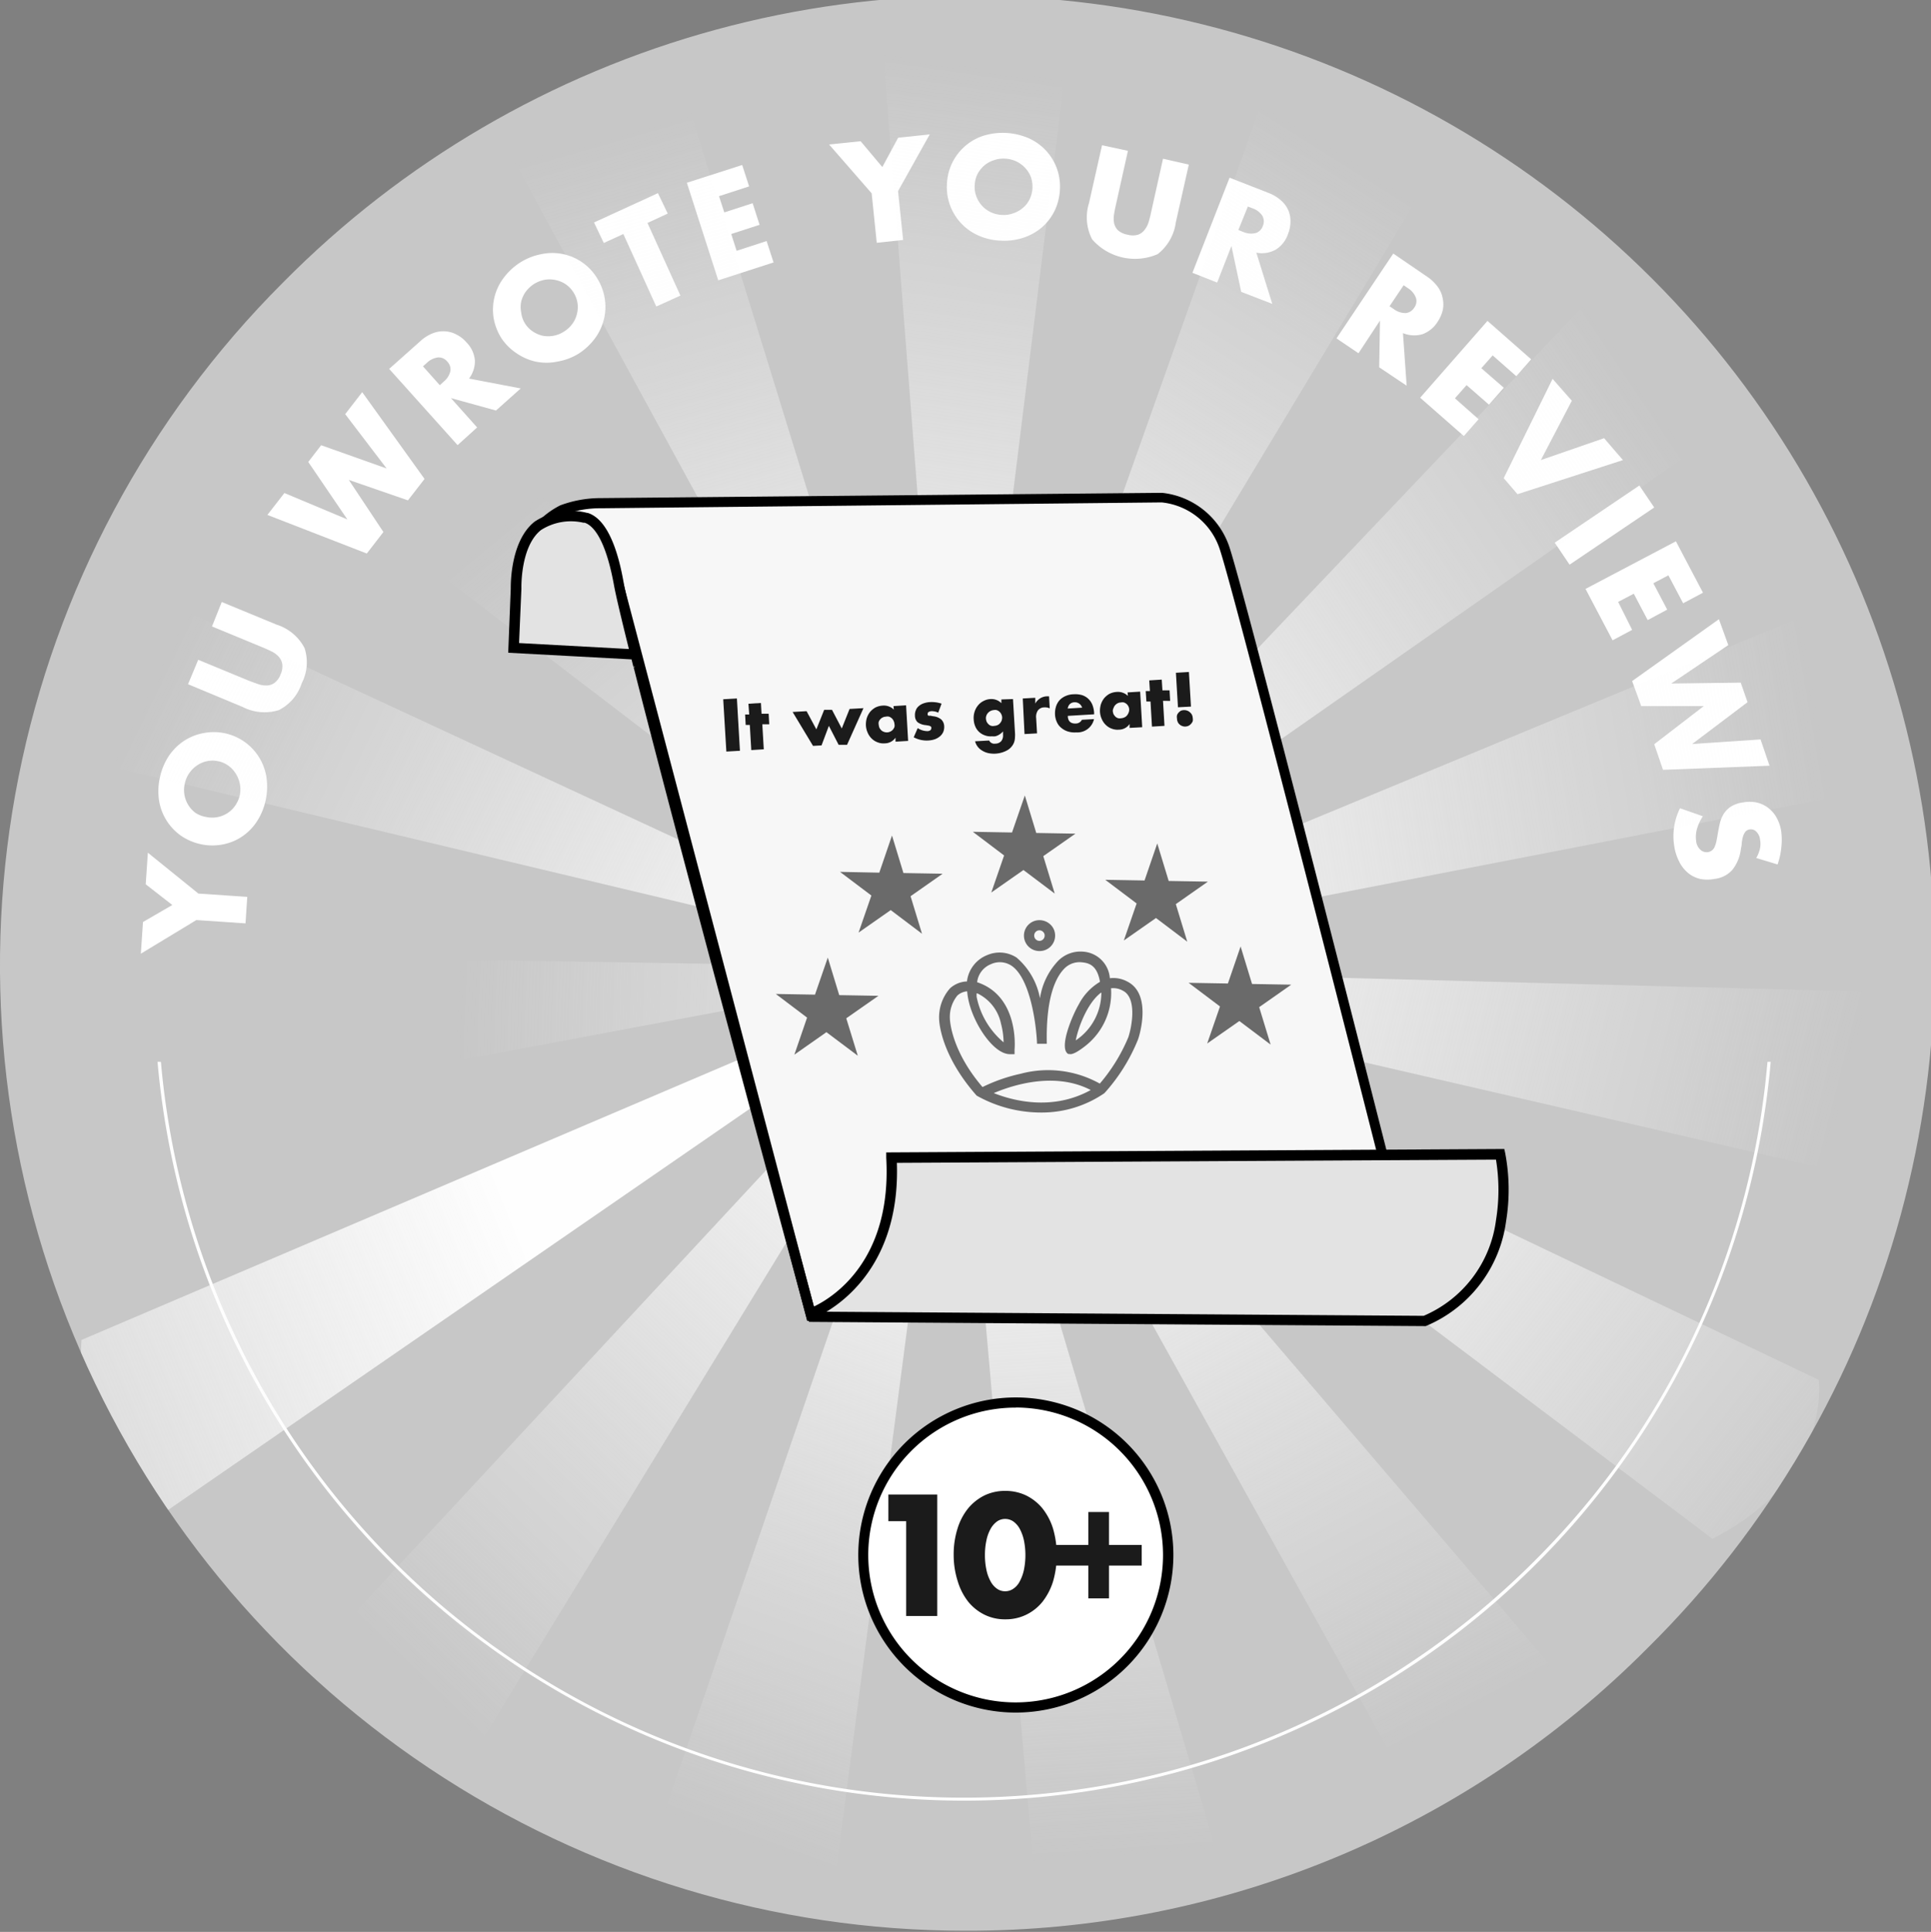<svg xmlns="http://www.w3.org/2000/svg" xmlns:xlink="http://www.w3.org/1999/xlink" viewBox="0 0 197.58 197.65"><rect x="0" y="0" width="197.58" height="197.65" fill="#808080" stroke="none"/><defs><style>.cls-1{fill:none;}.cls-2{clip-path:url(#clip-path);}.cls-3{fill:#c7c7c7;}.cls-4{fill:#fff;}.cls-5{fill:url(#무제_그라디언트_11);}.cls-6{fill:url(#무제_그라디언트_11-2);}.cls-7{fill:url(#무제_그라디언트_11-3);}.cls-8{fill:url(#무제_그라디언트_11-4);}.cls-9{fill:url(#무제_그라디언트_11-5);}.cls-10{fill:url(#무제_그라디언트_11-6);}.cls-11{fill:url(#무제_그라디언트_11-7);}.cls-12{fill:url(#무제_그라디언트_11-8);}.cls-13{fill:url(#무제_그라디언트_11-9);}.cls-14{fill:url(#무제_그라디언트_11-10);}.cls-15{fill:url(#무제_그라디언트_11-11);}.cls-16{fill:url(#무제_그라디언트_11-12);}.cls-17{fill:url(#무제_그라디언트_11-13);}.cls-18{fill:url(#무제_그라디언트_11-14);}.cls-19{fill:url(#무제_그라디언트_11-15);}.cls-20{fill:#f7f7f7;}.cls-21{fill:#e3e3e3;}.cls-22{fill:#1b1b1b;}.cls-23{fill:#6a6a6a;}.cls-24{fill:url(#무제_그라디언트_10);}</style><clipPath id="clip-path"><path class="cls-1" d="M98.76,197.53A98.76,98.76,0,0,1,28.93,28.93,98.76,98.76,0,1,1,168.59,168.6,98.07,98.07,0,0,1,98.76,197.53Z"/></clipPath><linearGradient id="무제_그라디언트_11" x1="163.1" y1="-121.1" x2="144.2" y2="-36.89" gradientTransform="translate(-53.13 140.22) rotate(-4.44)" gradientUnits="userSpaceOnUse"><stop offset="0" stop-color="#fafafa" stop-opacity="0"/><stop offset="1" stop-color="#fefefe"/></linearGradient><linearGradient id="무제_그라디언트_11-2" x1="-921.4" y1="2421.61" x2="-940.3" y2="2505.81" gradientTransform="translate(1815.84 -1957.98) rotate(19.55)" xlink:href="#무제_그라디언트_11"/><linearGradient id="무제_그라디언트_11-3" x1="-878.53" y1="5185.6" x2="-897.43" y2="5269.8" gradientTransform="translate(4376.39 -3115.17) rotate(43.53)" xlink:href="#무제_그라디언트_11"/><linearGradient id="무제_그라디언트_11-4" x1="284.3" y1="7693.45" x2="265.4" y2="7777.65" gradientTransform="translate(7186.23 -3131.45) rotate(67.52)" xlink:href="#무제_그라디언트_11"/><linearGradient id="무제_그라디언트_11-5" x1="2366.24" y1="9511.97" x2="2347.34" y2="9596.17" gradientTransform="translate(9760.02 -2004.03) rotate(91.51)" xlink:href="#무제_그라디언트_11"/><linearGradient id="무제_그라디언트_11-6" x1="5007.67" y1="10327.05" x2="4988.77" y2="10411.25" gradientTransform="matrix(-0.43, 0.9, -0.9, -0.43, 11653.19, 72.37)" xlink:href="#무제_그라디언트_11"/><linearGradient id="무제_그라디언트_11-7" x1="7752.32" y1="9997.89" x2="7733.42" y2="10082.1" gradientTransform="translate(12538.71 2739.08) rotate(139.48)" xlink:href="#무제_그라디언트_11"/><linearGradient id="무제_그라디언트_11-8" x1="10126.12" y1="8581.36" x2="10107.22" y2="8665.57" gradientTransform="translate(12263.64 5535.47) rotate(163.47)" xlink:href="#무제_그라디언트_11"/><linearGradient id="무제_그라디언트_11-9" x1="11719.04" y1="6322.14" x2="11700.13" y2="6406.34" gradientTransform="translate(10875.49 7978.53) rotate(-172.54)" xlink:href="#무제_그라디언트_11"/><linearGradient id="무제_그라디언트_11-10" x1="12255.92" y1="3610.45" x2="12237.02" y2="3694.66" gradientTransform="translate(8614.04 9646.26) rotate(-148.55)" xlink:href="#무제_그라디언트_11"/><linearGradient id="무제_그라디언트_11-11" x1="11644.03" y1="914.71" x2="11625.13" y2="998.91" gradientTransform="matrix(-0.57, -0.82, 0.82, -0.57, 5869.9, 10250.59)" xlink:href="#무제_그라디언트_11"/><linearGradient id="무제_그라디언트_11-12" x1="9989.07" y1="-1299.47" x2="9970.17" y2="-1215.27" gradientTransform="matrix(-0.18, -0.98, 0.98, -0.18, 3117.09, 9687.13)" xlink:href="#무제_그라디언트_11"/><linearGradient id="무제_그라디언트_11-13" x1="7576.89" y1="-2649.61" x2="7557.99" y2="-2565.41" gradientTransform="matrix(0.23, -0.97, 0.97, 0.23, 831.08, 8053.21)" xlink:href="#무제_그라디언트_11"/><linearGradient id="무제_그라디언트_11-14" x1="4824.16" y1="-2902.51" x2="4805.26" y2="-2818.31" gradientTransform="matrix(0.61, -0.79, 0.79, 0.61, -593.24, 5631.06)" xlink:href="#무제_그라디언트_11"/><linearGradient id="무제_그라디언트_11-15" x1="2206.36" y1="-2014.49" x2="2187.46" y2="-1930.28" gradientTransform="translate(-909.85 2839.07) rotate(-28.62)" xlink:href="#무제_그라디언트_11"/><linearGradient id="무제_그라디언트_10" x1="88.35" y1="159.09" x2="119.54" y2="159.09" gradientUnits="userSpaceOnUse"><stop offset="0" stop-color="#fff"/><stop offset="1" stop-color="#fff"/></linearGradient></defs><title>w]badge</title><g id="레이어_3" data-name="레이어 3"><g class="cls-2"><path class="cls-3" d="M98.76,197.53A98.76,98.76,0,0,1,28.93,28.93,98.76,98.76,0,1,1,168.59,168.6,98.07,98.07,0,0,1,98.76,197.53Z"/><path class="cls-4" d="M98.63,184.22A82.85,82.85,0,0,1,15.8,101.38h.35A82.48,82.48,0,0,0,157,159.71a82,82,0,0,0,24.15-58.33h.35a82.85,82.85,0,0,1-82.83,82.84Z"/><rect class="cls-3" x="9.75" y="74.32" width="180.91" height="34.31"/><path class="cls-4" d="M20.09,94.13l-5.68,3.44.22-3.24,3-1.74-2.72-2.12.22-3.23,5.17,4.18,5,.34-.18,2.71Z"/><path class="cls-4" d="M20.46,86.35a5.64,5.64,0,0,1-2-.89,5.45,5.45,0,0,1-2.19-3.59,6.38,6.38,0,0,1,.1-2.37,6.46,6.46,0,0,1,.92-2.18,5.63,5.63,0,0,1,1.55-1.53,5.37,5.37,0,0,1,2-.79,5.45,5.45,0,0,1,6.43,4.56,6.53,6.53,0,0,1-.1,2.36,6.36,6.36,0,0,1-.93,2.19,5.43,5.43,0,0,1-1.54,1.52,5.29,5.29,0,0,1-2,.78A5.51,5.51,0,0,1,20.46,86.35Zm.62-2.77a2.88,2.88,0,0,0,2.21-.4,2.79,2.79,0,0,0,.79-.78,3.05,3.05,0,0,0,.46-1.06,3,3,0,0,0,0-1.15,3.11,3.11,0,0,0-.39-1,2.82,2.82,0,0,0-.75-.83,2.68,2.68,0,0,0-1.07-.48,2.72,2.72,0,0,0-1.17,0,2.8,2.8,0,0,0-1,.43,3,3,0,0,0-1.25,1.84,2.93,2.93,0,0,0,.35,2.2,2.91,2.91,0,0,0,.75.82A2.82,2.82,0,0,0,21.08,83.58Z"/><path class="cls-4" d="M20.28,67.5l5.25,2.17.88.32a2.53,2.53,0,0,0,.88.14,1.43,1.43,0,0,0,.79-.26,1.93,1.93,0,0,0,.63-.88,1.89,1.89,0,0,0,.17-1.06,1.48,1.48,0,0,0-.37-.75,2.32,2.32,0,0,0-.72-.53c-.28-.14-.57-.27-.85-.39l-5.25-2.17,1-2.5,5.6,2.31a4.9,4.9,0,0,1,2.87,2.4,4.67,4.67,0,0,1-.28,3.59,4.7,4.7,0,0,1-2.35,2.76,4.91,4.91,0,0,1-3.72-.33L19.24,70Z"/><path class="cls-4" d="M29.1,50.44l6.44,2.7-4-5.88,1.32-1.71,6.7,2.38-4.24-5.56,1.74-2.25L43.44,49l-1.7,2.19-6.05-2.09,3.54,5.33-1.7,2.2L27.36,52.68Z"/><path class="cls-4" d="M53.28,39.74,50.75,42l-4.61-1.27,2.68,3-2,1.81-7-7.8L43,34.91a4.07,4.07,0,0,1,1.3-.82,2.9,2.9,0,0,1,1.27-.19,2.78,2.78,0,0,1,1.16.34,3.23,3.23,0,0,1,1,.79,3,3,0,0,1,.86,1.82,2.92,2.92,0,0,1-.6,1.88ZM45,39.41l.38-.35a2,2,0,0,0,.7-1.07,1.13,1.13,0,0,0-.32-1,1.1,1.1,0,0,0-.95-.42,2,2,0,0,0-1.15.57l-.38.34Z"/><path class="cls-4" d="M51.31,34.61a5.7,5.7,0,0,1-.8-2.06,5.39,5.39,0,0,1,1-4.09,6.45,6.45,0,0,1,1.74-1.62A6.22,6.22,0,0,1,55.4,26a5.36,5.36,0,0,1,5.67,2.42,5.63,5.63,0,0,1,.8,2.06,5.39,5.39,0,0,1-.06,2.12,5.58,5.58,0,0,1-.92,2,6.37,6.37,0,0,1-1.73,1.61A6.18,6.18,0,0,1,57,37a5.47,5.47,0,0,1-2.17,0,5.61,5.61,0,0,1-1.95-.84A5.54,5.54,0,0,1,51.31,34.61Zm2.4-1.53a2.74,2.74,0,0,0,.82.84,3,3,0,0,0,1,.43,3,3,0,0,0,1.11,0,2.91,2.91,0,0,0,1.07-.43A2.93,2.93,0,0,0,59.09,31a2.9,2.9,0,0,0-1.24-1.94,3,3,0,0,0-2.15-.43,3.3,3.3,0,0,0-1.07.43,3.33,3.33,0,0,0-.84.79,3,3,0,0,0-.46,1,2.81,2.81,0,0,0,0,1.12A2.67,2.67,0,0,0,53.71,33.08Z"/><path class="cls-4" d="M66.25,22.81l3.37,7.43-2.47,1.12-3.37-7.42-2,.92-1-2.1,6.54-3,1,2.09Z"/><path class="cls-4" d="M76.65,19.07l-3.08,1,.54,1.66,2.9-.94L77.72,23l-2.9.94.55,1.72,3.07-1,.71,2.19-5.66,1.83L70.28,18.7l5.66-1.82Z"/><path class="cls-4" d="M89.19,19.78l-4.36-5,3.23-.33,2.22,2.64,1.62-3,3.23-.34-3.24,5.8.52,5-2.7.29Z"/><path class="cls-4" d="M96.89,18.82a5.4,5.4,0,0,1,3.7-4.92,6.68,6.68,0,0,1,4.66.24,5.39,5.39,0,0,1,3.2,5.26,5.62,5.62,0,0,1-.53,2.14,5.4,5.4,0,0,1-1.29,1.7,5.5,5.5,0,0,1-1.89,1.07,6.26,6.26,0,0,1-2.35.31,6.12,6.12,0,0,1-2.31-.54,5.4,5.4,0,0,1-3.19-5.26Zm2.84.14a2.78,2.78,0,0,0,.18,1.16,2.92,2.92,0,0,0,.59.95,2.81,2.81,0,0,0,.9.65,3,3,0,0,0,1.12.27,2.89,2.89,0,0,0,1.14-.16,2.93,2.93,0,0,0,1-.56,2.6,2.6,0,0,0,.69-.88,3,3,0,0,0,.12-2.3,2.9,2.9,0,0,0-.6-.94,3,3,0,0,0-.91-.65,3,3,0,0,0-1.12-.27,2.89,2.89,0,0,0-1.14.16,2.86,2.86,0,0,0-1,.55,3.13,3.13,0,0,0-.69.88A2.91,2.91,0,0,0,99.73,19Z"/><path class="cls-4" d="M115.41,15.43,114.17,21c-.07.3-.13.6-.18.92a2.64,2.64,0,0,0,0,.89,1.48,1.48,0,0,0,.39.74,2,2,0,0,0,1,.46,1.92,1.92,0,0,0,1.07,0,1.47,1.47,0,0,0,.67-.5,2.42,2.42,0,0,0,.41-.8c.09-.3.17-.6.23-.9L119,16.24l2.64.6-1.33,5.91A4.93,4.93,0,0,1,118.45,26a5.82,5.82,0,0,1-6.7-1.51,4.87,4.87,0,0,1-.32-3.72l1.33-5.91Z"/><path class="cls-4" d="M130.18,31.09,127,29.86l-1-4.69-1.46,3.74-2.53-1,3.8-9.73,3.94,1.54a4.19,4.19,0,0,1,1.33.79,2.9,2.9,0,0,1,.74,1,2.86,2.86,0,0,1,.22,1.19,3.43,3.43,0,0,1-.25,1.24,3,3,0,0,1-1.24,1.59,2.91,2.91,0,0,1-2,.32Zm-3.47-7.56.48.19a2,2,0,0,0,1.27.13,1.11,1.11,0,0,0,.75-.73,1.17,1.17,0,0,0-.05-1.05,2,2,0,0,0-1-.76l-.48-.18Z"/><path class="cls-4" d="M143.93,39.46l-2.81-1.88.08-4.78L139,36.14l-2.25-1.52,5.81-8.68L146,28.29a4.27,4.27,0,0,1,1.12,1.07,2.83,2.83,0,0,1,.5,1.18,2.86,2.86,0,0,1,0,1.2,3.61,3.61,0,0,1-.51,1.16,3.07,3.07,0,0,1-1.56,1.29,3,3,0,0,1-2-.11Zm-1.75-8.13.43.29a2,2,0,0,0,1.21.41,1.15,1.15,0,0,0,.89-.56,1.12,1.12,0,0,0,.17-1,2,2,0,0,0-.84-1l-.42-.29Z"/><path class="cls-4" d="M155.15,38.49l-2.42-2.13-1.16,1.31,2.3,2-1.52,1.73-2.29-2-1.19,1.35,2.42,2.14-1.51,1.72-4.47-3.92,6.89-7.86,4.47,3.93Z"/><path class="cls-4" d="M160.83,41l-3.17,6.07,6.47-2.24,1.93,2.24-10.79,3.49-1.41-1.64,5-10.16Z"/><path class="cls-4" d="M169.26,51.92l-8.66,5.85-1.52-2.25,8.66-5.85Z"/><path class="cls-4" d="M172.22,61.72l-1.51-2.86-1.54.81,1.42,2.7-2,1.07-1.42-2.7-1.6.84L167,64.44l-2,1.07-2.77-5.26,9.25-4.87,2.77,5.26Z"/><path class="cls-4" d="M176.84,66,171,69.93l7.11-.09.7,2-5.67,4.28,7-.47.92,2.69-10.9.42-.9-2.62,5.07-3.9h-6.4L167,69.68l8.88-6.33Z"/><path class="cls-4" d="M179.7,87.78a3.54,3.54,0,0,0,.39-1,2.41,2.41,0,0,0,0-.88,1.34,1.34,0,0,0-.38-.81.76.76,0,0,0-.69-.23.7.7,0,0,0-.43.23,1.54,1.54,0,0,0-.24.48,3.81,3.81,0,0,0-.13.64c0,.23-.06.47-.1.7a4.16,4.16,0,0,1-.88,2.1,2.86,2.86,0,0,1-1.81.91,3.83,3.83,0,0,1-1.48,0,3.09,3.09,0,0,1-1.23-.61,3.6,3.6,0,0,1-.9-1.15,5.24,5.24,0,0,1-.52-1.65,6.37,6.37,0,0,1,.6-3.82l2.34.82a4.77,4.77,0,0,0-.61,1.31,3,3,0,0,0-.08,1.21,1.37,1.37,0,0,0,.46.93.93.93,0,0,0,.73.22.86.86,0,0,0,.39-.15.89.89,0,0,0,.28-.32,3,3,0,0,0,.19-.54c.05-.22.1-.48.15-.79s.13-.72.21-1.08a3.18,3.18,0,0,1,.39-1,2.4,2.4,0,0,1,.73-.76,3,3,0,0,1,1.23-.44,3.78,3.78,0,0,1,1.43,0,3.12,3.12,0,0,1,1.18.55,3.16,3.16,0,0,1,.86,1,4.07,4.07,0,0,1,.48,1.45,6.83,6.83,0,0,1,0,1.64,7.2,7.2,0,0,1-.38,1.7Z"/><path class="cls-5" d="M97.65,99,90.06,1.33s8-6.25,19.51,1.3Z"/><path class="cls-6" d="M97.65,99,130.43,6.69s9.82-2.48,17.29,9.11Z"/><path class="cls-7" d="M97.65,99l67.48-71s10,1.73,12.09,15.36Z"/><path class="cls-8" d="M97.65,99l90.53-37.47s8.41,5.64,4.8,19Z"/><path class="cls-9" d="M97.65,99l97.94,2.57s5.4,8.58-3.31,19.27Z"/><path class="cls-10" d="M97.65,99l88.44,42.17s1.44,10-10.87,16.26Z"/><path class="cls-11" d="M97.65,99l63.65,74.49s-2.75,9.74-16.53,10.43Z"/><path class="cls-12" d="M97.65,99,125.52,193s-6.48,7.78-19.34,2.81Z"/><path class="cls-13" d="M97.65,99,84.93,196.18s-9.08,4.48-18.82-5.29Z"/><path class="cls-14" d="M97.65,99,46.53,182.62s-10.12.4-15-12.49Z"/><path class="cls-15" d="M97.65,99,17,154.62s-9.41-3.75-8.67-17.53Z"/><path class="cls-16" d="M97.65,99,1.33,117s-7.06-7.26-.79-19.54Z"/><path class="cls-17" d="M97.65,99,2.34,76.3s-3.51-9.49,7.22-18.17Z"/><path class="cls-18" d="M97.65,99,19.81,39.52s.65-10.11,14-13.67Z"/><path class="cls-19" d="M97.65,99,50.72,13s4.71-9,18.33-6.8Z"/><path class="cls-20" d="M53.35,57.49a8,8,0,0,1,4.22-5.35,11.51,11.51,0,0,1,3.88-.68l57.43-.54a7.56,7.56,0,0,1,6.4,5.1c1.64,4.81,16.2,62.22,16.2,62.22l3.67,16.59L83,134.62,62.84,58.11s-1.52-5.91-5.13-4.73-2.5.56-4.54,3.87"/><path d="M145.8,135.35l-63.21-.21-.1-.39L62.33,58.24S61.48,55,59.68,54a2.15,2.15,0,0,0-1.81-.14l-.92.3c-1.75.56-1.75.56-2.41,1.75-.11.19-.23.42-.38.67a4.58,4.58,0,0,0-.29,1l-1-.16a1.86,1.86,0,0,1,.07-.32L52.73,57l.48-.81a8.61,8.61,0,0,1,4.12-4.49,11.77,11.77,0,0,1,4.11-.74l57.46-.54h0a8.17,8.17,0,0,1,6.86,5.45c1.63,4.78,15.62,59.91,16.22,62.26ZM83.39,134.1l61.11.21-3.52-16c-.14-.56-14.58-57.43-16.19-62.17a7,7,0,0,0-5.92-4.74L61.45,52a10.57,10.57,0,0,0-3.64.62,7.28,7.28,0,0,0-.78.46l.52-.17a3.17,3.17,0,0,1,2.63.22c2.2,1.2,3.12,4.72,3.16,4.87Z"/><path class="cls-21" d="M65.37,68.16C70.39,88,83,134.42,83,134.42s8.94-3.17,8.26-16l62.28-.34s2.78,12.4-7.75,17l-63-.43"/><path d="M145.88,135.67h-.11l-63-.43V135l-.18.06-.15-.54c-.12-.47-12.64-46.62-17.61-66.27l1-.25c4.67,18.44,16,60.26,17.45,65.67,1.86-.89,8-4.63,7.4-15.23l0-.54,63.24-.35.09.41a20,20,0,0,1,.09,7A13.54,13.54,0,0,1,146,135.62ZM84.56,134.2l61.11.42a12.35,12.35,0,0,0,7.4-9.78,19.26,19.26,0,0,0,0-6.2l-61.3.33C92.09,128.45,87.09,132.68,84.56,134.2Z"/><path class="cls-21" d="M65.14,67l-12.57-.68.25-6.05s-.15-4.56,2.23-6.45A6.16,6.16,0,0,1,59.92,53c.3.12,2.24.26,3.42,6.86.22,1.2.94,4.17,2,8.26"/><path d="M64.81,68.21c-.07-.26-.13-.51-.19-.75L52,66.78l.26-6.55c0-.38-.06-4.88,2.44-6.86a6.73,6.73,0,0,1,5.36-.9l.06,0c2.54.77,3.42,5.63,3.71,7.23.2,1.12.86,3.89,2,8.23Zm-11.7-2.42,11.24.61c-.83-3.33-1.34-5.51-1.52-6.49-.68-3.77-1.74-6-3-6.43l-.13,0a5.68,5.68,0,0,0-4.35.75c-2.14,1.7-2,6-2,6v0Z"/><path class="cls-22" d="M75.4,71.46l.31,5.35-1.39.08L74,71.54Z"/><path class="cls-22" d="M78,74.1l.15,2.56-1.28.08-.15-2.57-.42,0-.06-1.07.42,0L76.58,72l1.28-.08.06,1.1.73,0,.06,1.08Z"/><path class="cls-22" d="M82.53,72.76l1,1.86.8-2,.8,0,1,1.91.8-2,1.42-.08-1.68,3.75-.86,0-1-1.94-.75,2-.87.05L81.1,72.84Z"/><path class="cls-22" d="M91.42,72.24l1.29-.08.21,3.64-1.29.08,0-.41a1.34,1.34,0,0,1-1.08.58,1.65,1.65,0,0,1-.74-.1,1.68,1.68,0,0,1-.6-.37,1.81,1.81,0,0,1-.42-.6,2.07,2.07,0,0,1-.19-.76,2.34,2.34,0,0,1,.09-.75,2.07,2.07,0,0,1,.34-.64,2,2,0,0,1,.55-.45,1.92,1.92,0,0,1,.73-.19,1.46,1.46,0,0,1,1.15.41Zm-1.51,1.9a1.14,1.14,0,0,0,.08.33,1.18,1.18,0,0,0,.19.25.71.71,0,0,0,.28.16.88.88,0,0,0,.33.05.9.9,0,0,0,.32-.09.76.76,0,0,0,.25-.19.92.92,0,0,0,.16-.27.7.7,0,0,0,0-.32.85.85,0,0,0-.09-.32.83.83,0,0,0-.19-.26.92.92,0,0,0-.27-.16.73.73,0,0,0-.33,0,.8.8,0,0,0-.57.27.74.74,0,0,0-.16.27A.7.7,0,0,0,89.91,74.14Z"/><path class="cls-22" d="M96,72.91a1.54,1.54,0,0,0-.71-.15.58.58,0,0,0-.28.09.2.2,0,0,0-.09.2.25.25,0,0,0,0,.1s0,0,.08.07a.56.56,0,0,0,.18,0l.31.06a1.51,1.51,0,0,1,.82.33,1,1,0,0,1,.3.68,1.36,1.36,0,0,1-.09.58,1.25,1.25,0,0,1-.33.45,1.72,1.72,0,0,1-.53.31,2.49,2.49,0,0,1-.7.13,2.82,2.82,0,0,1-1.47-.33l.41-.94a1.79,1.79,0,0,0,1,.31.5.5,0,0,0,.29-.09.24.24,0,0,0,.1-.21.36.36,0,0,0,0-.11.2.2,0,0,0-.08-.08.54.54,0,0,0-.17-.07l-.29-.05a1.67,1.67,0,0,1-.86-.3.91.91,0,0,1-.27-.65,1.23,1.23,0,0,1,.08-.55,1,1,0,0,1,.3-.44,1.43,1.43,0,0,1,.5-.29,2.28,2.28,0,0,1,.66-.13,3.15,3.15,0,0,1,1.18.16Z"/><path class="cls-22" d="M103.65,71.52l.2,3.39a3.25,3.25,0,0,1,0,.55,1.76,1.76,0,0,1-.07.43,1.4,1.4,0,0,1-.24.45,1.66,1.66,0,0,1-.41.38,2.81,2.81,0,0,1-2,.33,2,2,0,0,1-.64-.26,1.52,1.52,0,0,1-.46-.41,1.5,1.5,0,0,1-.26-.54l1.44-.08a.59.59,0,0,0,.63.32.81.81,0,0,0,.61-.26.92.92,0,0,0,.18-.64l0-.35a1.7,1.7,0,0,1-.52.4,1.33,1.33,0,0,1-.28.1,1.47,1.47,0,0,1-.32,0,1.7,1.7,0,0,1-.72-.09,1.72,1.72,0,0,1-.59-.34,1.63,1.63,0,0,1-.4-.56,2,2,0,0,1-.17-.74,2,2,0,0,1,.09-.78,1.93,1.93,0,0,1,.35-.65,1.64,1.64,0,0,1,.56-.45,1.72,1.72,0,0,1,.72-.2,1.44,1.44,0,0,1,1.11.42l0-.38Zm-2.77,2a1.14,1.14,0,0,0,.08.33,1,1,0,0,0,.19.25.61.61,0,0,0,.28.16.72.72,0,0,0,.33,0,.89.89,0,0,0,.32-.08.69.69,0,0,0,.25-.2.81.81,0,0,0,.16-.27,1,1,0,0,0,.05-.33.85.85,0,0,0-.09-.32.8.8,0,0,0-.47-.41.7.7,0,0,0-.32,0,.8.8,0,0,0-.31.09.79.79,0,0,0-.25.19.77.77,0,0,0-.17.27A.7.7,0,0,0,100.88,73.49Z"/><path class="cls-22" d="M104.65,71.46l1.28-.07,0,.59a1.42,1.42,0,0,1,.48-.52,1.37,1.37,0,0,1,.68-.22h.25l.07,1.23a1.19,1.19,0,0,0-.56-.1.82.82,0,0,0-.65.31,1.17,1.17,0,0,0-.18.79l.09,1.56-1.28.07Z"/><path class="cls-22" d="M109.26,73.24c0,.55.31.81.83.78a.7.7,0,0,0,.61-.38l1.24-.07a1.74,1.74,0,0,1-1.81,1.36,2.37,2.37,0,0,1-.85-.09,1.88,1.88,0,0,1-.67-.36,1.54,1.54,0,0,1-.46-.58,2.14,2.14,0,0,1-.2-.79,2.37,2.37,0,0,1,.1-.82,1.79,1.79,0,0,1,.36-.65,1.86,1.86,0,0,1,.62-.43,2.1,2.1,0,0,1,.82-.18,2.5,2.5,0,0,1,.84.08,1.67,1.67,0,0,1,.65.37,1.76,1.76,0,0,1,.43.62,2.66,2.66,0,0,1,.18.84v.14Zm1.46-.84a.76.76,0,0,0-.29-.41.75.75,0,0,0-.49-.14.7.7,0,0,0-.48.19.79.79,0,0,0-.21.45Z"/><path class="cls-22" d="M115.37,70.84l1.29-.08.21,3.64-1.29.07,0-.4a1.32,1.32,0,0,1-1.08.58,1.65,1.65,0,0,1-.74-.1,1.68,1.68,0,0,1-.6-.37,1.81,1.81,0,0,1-.42-.6,2.07,2.07,0,0,1-.19-.76,2.34,2.34,0,0,1,.09-.75,2.07,2.07,0,0,1,.34-.64,2,2,0,0,1,.55-.45,1.92,1.92,0,0,1,.73-.19,1.46,1.46,0,0,1,1.15.41Zm-1.51,1.9a1.14,1.14,0,0,0,.08.33,1.18,1.18,0,0,0,.19.25.71.71,0,0,0,.28.16.88.88,0,0,0,.33,0,.9.9,0,0,0,.32-.09.67.67,0,0,0,.25-.19.92.92,0,0,0,.16-.27.77.77,0,0,0,0-.64.83.83,0,0,0-.19-.26.92.92,0,0,0-.27-.16.73.73,0,0,0-.33,0,.69.69,0,0,0-.32.08.79.79,0,0,0-.25.19.74.74,0,0,0-.16.27A.7.7,0,0,0,113.86,72.74Z"/><path class="cls-22" d="M119,71.7l.15,2.56-1.28.08-.15-2.57-.42,0-.07-1.07.43,0-.07-1.09,1.28-.08.07,1.1.73,0,.06,1.08Z"/><path class="cls-22" d="M120.53,72.36l-.21-3.53,1.33-.08.21,3.54Zm-.1,1.15a.91.91,0,0,1,0-.33.74.74,0,0,1,.16-.27,1,1,0,0,1,.25-.2.91.91,0,0,1,.65,0,.83.83,0,0,1,.27.17.82.82,0,0,1,.2.25.89.89,0,0,1,.08.32.91.91,0,0,1,0,.33.77.77,0,0,1-.17.27.82.82,0,0,1-.25.2.89.89,0,0,1-.32.08.76.76,0,0,1-.33-.05.74.74,0,0,1-.27-.16.67.67,0,0,1-.19-.25A.9.9,0,0,1,120.43,73.51Z"/><path class="cls-23" d="M106.6,113.82a13.44,13.44,0,0,1-6.67-1.73h0c-3.77-4.27-3.84-7.72-3.84-7.86a4.48,4.48,0,0,1,1.11-3.11,2.71,2.71,0,0,1,1.74-.71,3.31,3.31,0,0,1,2.08-2.7,3.2,3.2,0,0,1,3,.26,7.21,7.21,0,0,1,2.39,4.16,7.09,7.09,0,0,1,1.89-3.86,3.21,3.21,0,0,1,2.5-.91,2.94,2.94,0,0,1,2.76,2.72,3,3,0,0,1,1.84.37c2.56,1.36,1.1,5.83,1,6a18.47,18.47,0,0,1-3.36,5.35l-.08.07A11.33,11.33,0,0,1,106.6,113.82Zm-6-2.48c.64.34,6.43,3.27,11.76-.28a17.87,17.87,0,0,0,3.09-4.94c.34-1,.93-4-.55-4.76a2,2,0,0,0-1.22-.25,6.88,6.88,0,0,1-2.58,5.86c-.38.3-1.29,1-1.69.86l-.11,0c-1-.59.41-3.93,1.09-5.09a5.73,5.73,0,0,1,2.16-2.29c-.29-1.69-1.11-1.93-1.87-2A2.18,2.18,0,0,0,109,99c-.93.87-2,2.92-1.89,7.79l-1,0c-.06-1.78-.65-6.69-2.63-8a2.16,2.16,0,0,0-2.08-.15,2.26,2.26,0,0,0-1.42,1.85c4.33,1.43,3.84,6.82,3.83,6.88l0,.48h-.48c-1.71,0-3.81-3.23-4.27-5.7a6.38,6.38,0,0,1-.1-.73,1.69,1.69,0,0,0-1,.43,3.47,3.47,0,0,0-.77,2.32S97.21,107.41,100.64,111.34Zm-.67-9.71a3.48,3.48,0,0,0,0,.36,8.16,8.16,0,0,0,2.76,4.65,8,8,0,0,0-.27-1.92A4.43,4.43,0,0,0,100,101.63Zm12.72-.07h0c-1.43,1.09-2.34,3.62-2.58,4.88A5.89,5.89,0,0,0,112.69,101.56Z"/><path class="cls-23" d="M100.72,112.28l-.5-.91a17.1,17.1,0,0,1,4.23-1.52,10.86,10.86,0,0,1,8.44,1.22l-.57.87C107.37,108.67,100.79,112.25,100.72,112.28Z"/><path class="cls-23" d="M106.35,97.3a1.58,1.58,0,0,1,0-3.16,1.64,1.64,0,0,1,1.12.44,1.54,1.54,0,0,1,.49,1.11,1.58,1.58,0,0,1-1.55,1.61Zm0-2.12h0a.53.53,0,0,0-.38.16.53.53,0,0,0-.15.39.54.54,0,0,0,.54.53h0a.54.54,0,0,0,.53-.55h0a.5.5,0,0,0-.17-.38A.51.51,0,0,0,106.35,95.18Z"/><polygon class="cls-23" points="84.7 97.97 85.87 101.81 89.88 101.88 86.59 104.18 87.77 108.01 84.56 105.6 81.28 107.9 82.58 104.11 79.38 101.69 83.39 101.76 84.7 97.97"/><polygon class="cls-23" points="91.27 85.48 92.44 89.32 96.45 89.39 93.17 91.69 94.34 95.53 91.14 93.11 87.85 95.41 89.16 91.62 85.95 89.2 89.97 89.28 91.27 85.48"/><polygon class="cls-23" points="104.86 81.38 106.03 85.22 110.04 85.29 106.75 87.59 107.92 91.42 104.72 89.01 101.43 91.31 102.74 87.52 99.54 85.1 103.55 85.17 104.86 81.38"/><polygon class="cls-23" points="118.41 86.29 119.58 90.13 123.59 90.2 120.31 92.5 121.48 96.34 118.28 93.92 114.99 96.22 116.3 92.43 113.09 90.01 117.11 90.08 118.41 86.29"/><polygon class="cls-23" points="126.94 96.83 128.11 100.67 132.12 100.74 128.84 103.04 130.01 106.87 126.81 104.46 123.52 106.76 124.83 102.97 121.62 100.55 125.64 100.62 126.94 96.83"/><circle class="cls-24" cx="103.94" cy="159.09" r="15.6"/><path d="M103.94,175.21a16.12,16.12,0,1,1,16.12-16.12A16.13,16.13,0,0,1,103.94,175.21Zm0-31.2A15.08,15.08,0,1,0,119,159.09,15.1,15.1,0,0,0,103.94,144Z"/><path class="cls-22" d="M92.72,155.63H90.9V152.9h5v12.43H92.72Z"/><path class="cls-22" d="M97.58,159.1a8.8,8.8,0,0,1,.39-2.7,6.16,6.16,0,0,1,1.08-2.07,5.1,5.1,0,0,1,1.67-1.33,4.82,4.82,0,0,1,2.13-.47A4.89,4.89,0,0,1,105,153a5,5,0,0,1,1.67,1.33,6.35,6.35,0,0,1,1.08,2.07,9.75,9.75,0,0,1,0,5.39,6.5,6.5,0,0,1-1.08,2.08A4.87,4.87,0,0,1,105,165.2a4.75,4.75,0,0,1-2.13.47,4.69,4.69,0,0,1-2.13-.47,5,5,0,0,1-1.67-1.33A6.31,6.31,0,0,1,98,161.79,8.78,8.78,0,0,1,97.58,159.1Zm3.2,0a7,7,0,0,0,.15,1.5,4.13,4.13,0,0,0,.42,1.17,2.13,2.13,0,0,0,.65.76,1.43,1.43,0,0,0,.85.27,1.46,1.46,0,0,0,.85-.27,2,2,0,0,0,.65-.76,4.46,4.46,0,0,0,.42-1.17,7.57,7.57,0,0,0,0-3,4.46,4.46,0,0,0-.42-1.17,2.21,2.21,0,0,0-.65-.76,1.46,1.46,0,0,0-.85-.27,1.43,1.43,0,0,0-.85.27,2.32,2.32,0,0,0-.65.76,4.13,4.13,0,0,0-.42,1.17A7.06,7.06,0,0,0,100.78,159.1Z"/><path class="cls-22" d="M108,158.06h3.36v-3.37h2.11v3.37h3.35v2.11h-3.35v3.36h-2.11v-3.36H108Z"/></g></g></svg>